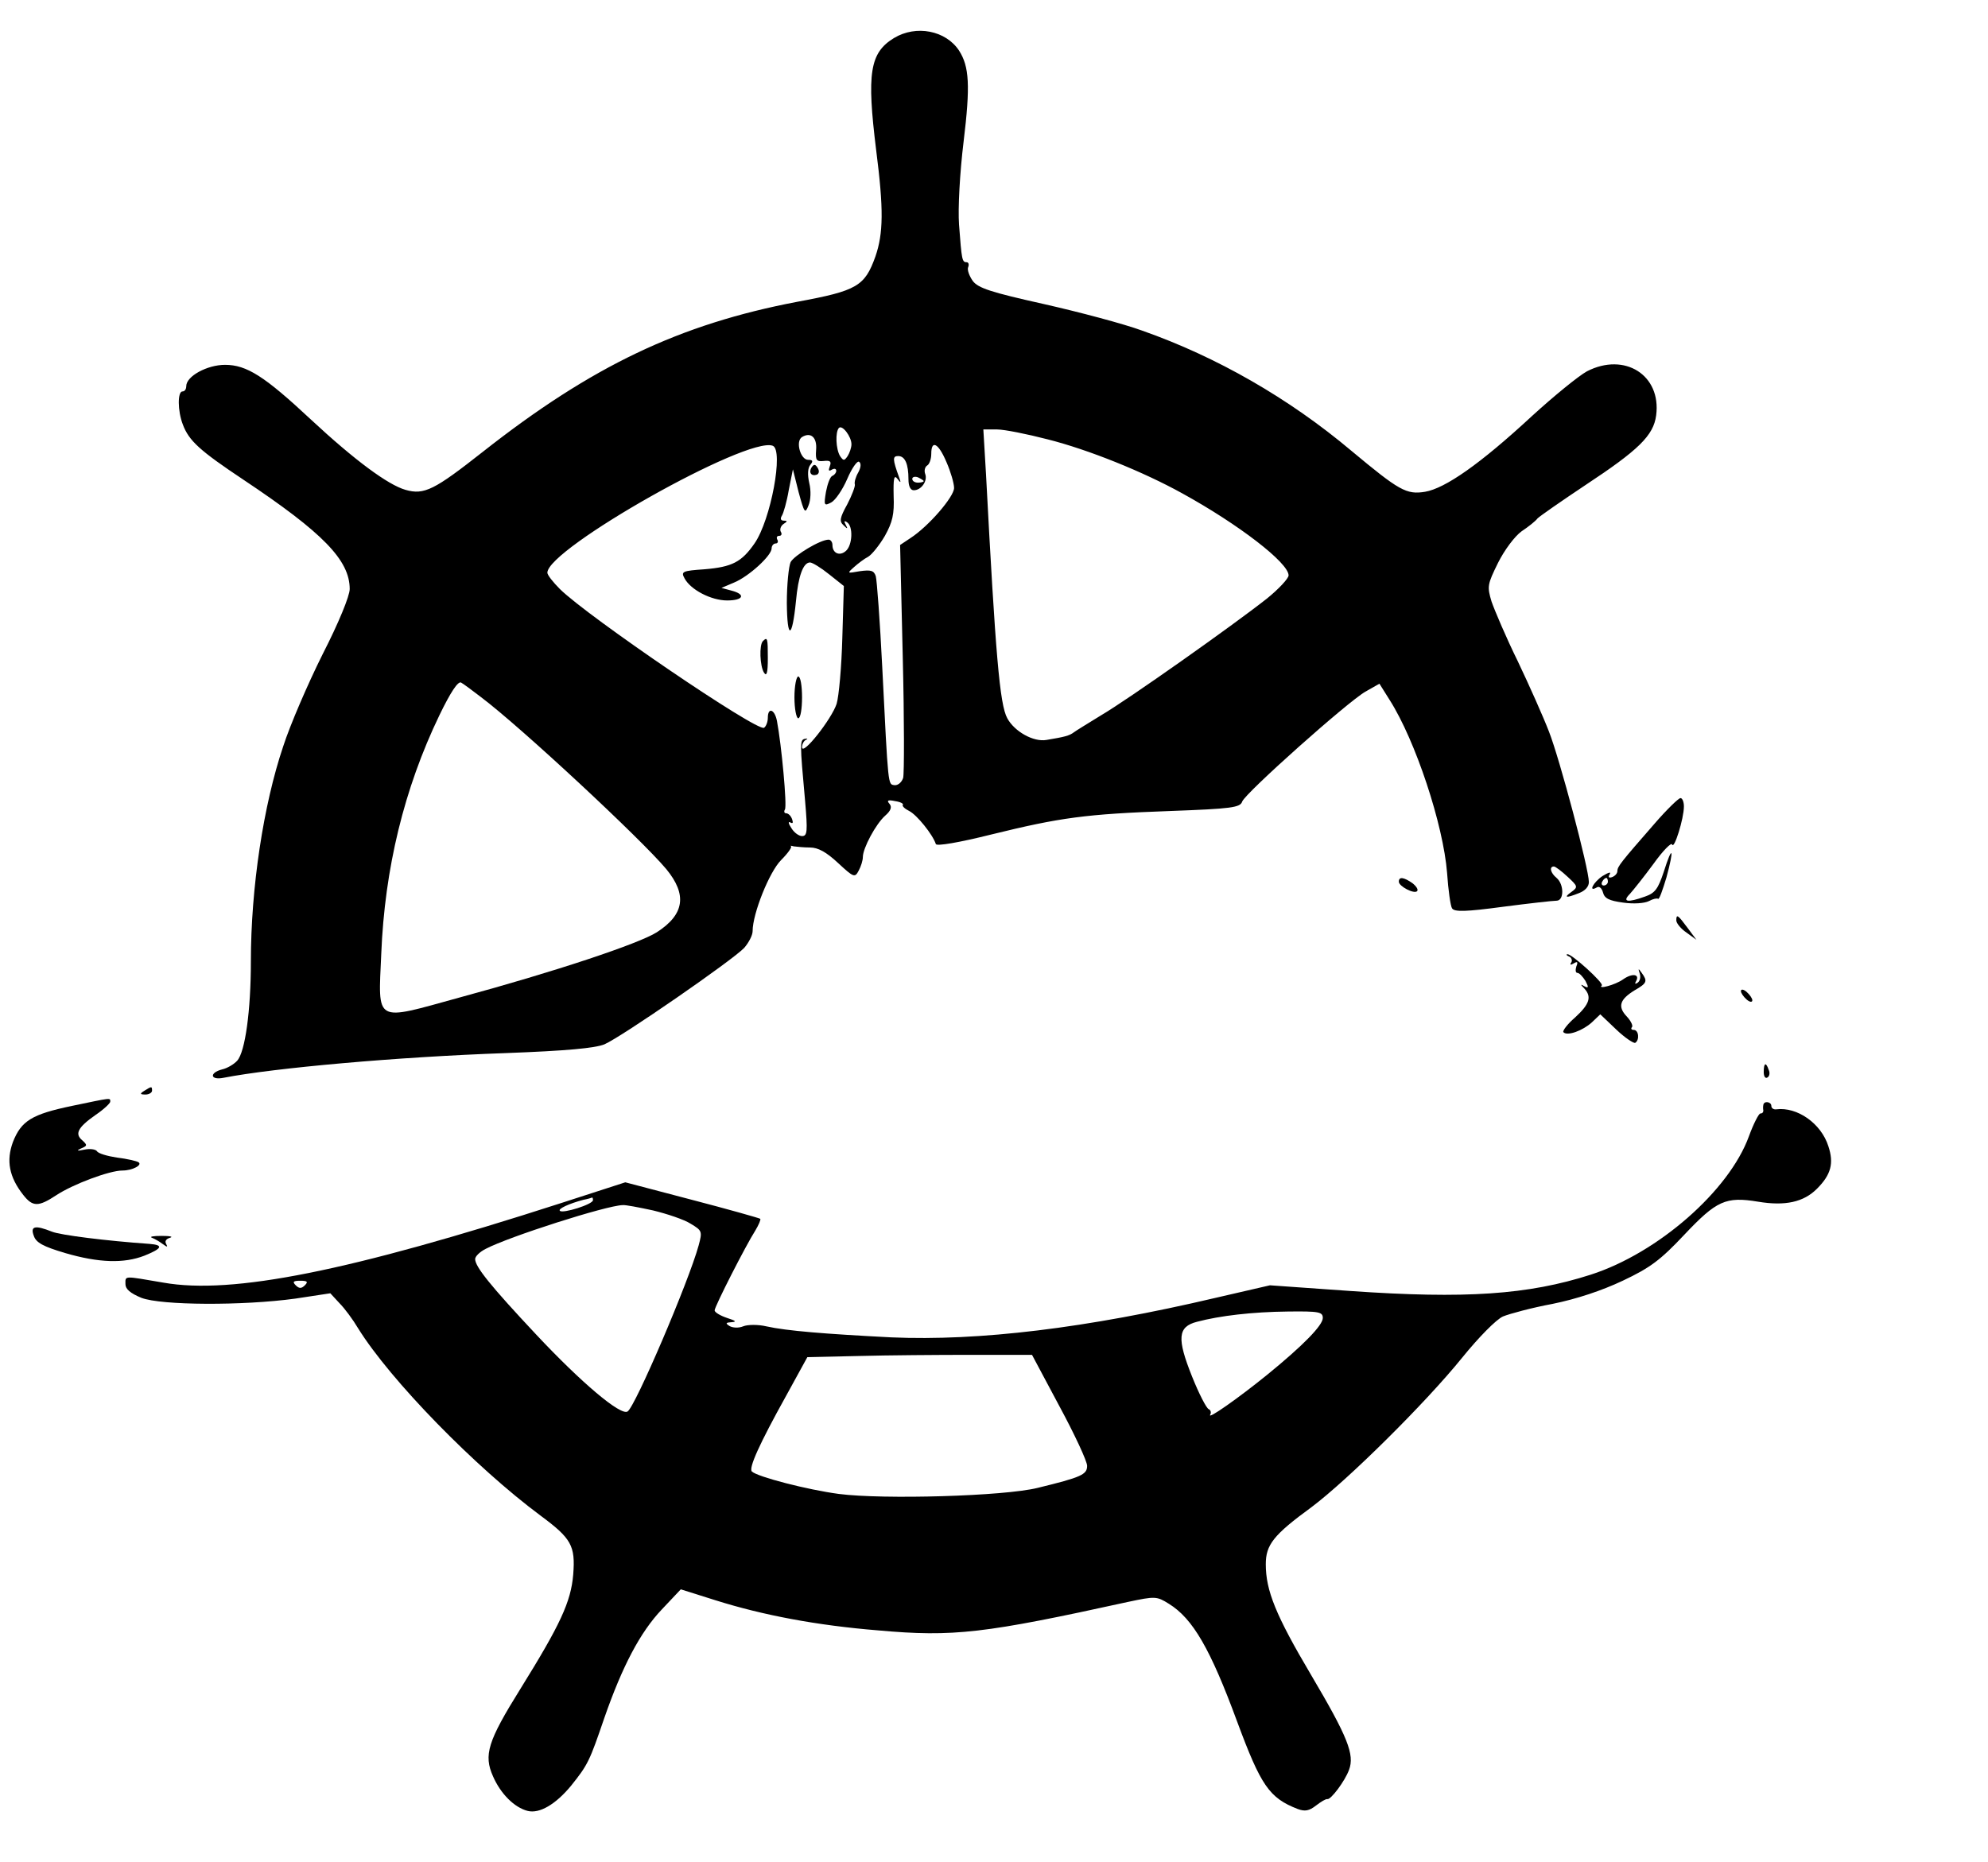 <?xml version="1.0" standalone="no"?>
<!DOCTYPE svg PUBLIC "-//W3C//DTD SVG 20010904//EN"
 "http://www.w3.org/TR/2001/REC-SVG-20010904/DTD/svg10.dtd">
<svg version="1.0" xmlns="http://www.w3.org/2000/svg"
 width="523pt" height="490pt" viewBox="0 0 523 490"
 preserveAspectRatio="xMidYMid meet">

<g transform="translate(0,490) scale(0.1,-0.1)"
fill="#000000" stroke="none">
<path d="M2352 4800 c-64 -39 -72 -93 -47 -295 20 -156 19 -219 -2 -280 -28
-78 -48 -90 -205 -119 -310 -59 -541 -169 -828 -395 -127 -100 -154 -114 -203
-100 -46 13 -134 78 -249 185 -122 114 -169 144 -226 144 -47 0 -102 -30 -102
-56 0 -8 -4 -14 -10 -14 -13 0 -13 -51 1 -87 16 -43 45 -69 159 -145 210 -140
280 -212 280 -288 0 -18 -29 -89 -71 -171 -39 -78 -86 -187 -104 -243 -52
-154 -85 -372 -85 -566 0 -129 -15 -238 -36 -261 -8 -9 -26 -20 -40 -23 -34
-9 -31 -29 4 -22 133 26 458 55 742 65 161 6 235 13 260 23 46 20 338 222 368
254 12 14 22 33 22 44 0 46 44 156 75 187 18 18 29 34 26 36 -3 2 0 2 7 0 8
-1 27 -3 43 -3 21 0 43 -12 74 -41 41 -38 44 -39 54 -20 6 11 11 27 11 36 0
23 34 87 59 109 15 13 18 23 11 31 -8 9 -4 11 15 7 14 -2 23 -7 20 -10 -2 -3
5 -10 17 -16 20 -10 62 -62 70 -87 2 -6 61 4 145 25 183 45 249 54 471 62 162
6 185 9 190 25 9 23 277 262 324 289 l37 21 27 -43 c68 -107 141 -328 151
-455 3 -45 9 -87 13 -93 6 -10 37 -9 134 4 69 9 132 16 141 16 20 0 20 43 0
60 -16 13 -20 30 -7 30 4 0 20 -12 36 -27 27 -25 28 -27 10 -40 -21 -15 -15
-17 20 -3 16 6 26 17 26 29 0 35 -77 325 -105 396 -15 39 -52 122 -82 185 -31
63 -61 134 -69 157 -12 40 -11 45 17 102 17 34 44 70 62 83 18 12 37 27 42 34
6 6 62 45 125 87 141 93 180 131 187 184 14 106 -83 167 -182 116 -22 -12 -87
-65 -145 -118 -136 -126 -228 -190 -281 -199 -49 -8 -68 3 -194 108 -164 138
-354 247 -550 316 -49 18 -166 49 -259 70 -139 31 -173 42 -187 61 -9 13 -15
29 -12 36 3 7 1 13 -4 13 -12 0 -13 6 -20 99 -3 43 2 136 12 218 18 148 15
198 -12 240 -35 53 -113 68 -171 33z m-112 -1069 c0 -9 -5 -23 -10 -31 -9 -13
-11 -13 -20 0 -11 18 -13 63 -3 74 9 9 33 -23 33 -43z m516 13 c107 -27 251
-85 354 -142 149 -82 280 -183 280 -216 0 -8 -26 -36 -57 -61 -90 -71 -366
-266 -436 -307 -34 -21 -67 -41 -72 -45 -12 -9 -24 -12 -72 -20 -34 -6 -84 22
-103 57 -20 36 -31 168 -56 642 l-7 118 36 0 c19 0 79 -12 133 -26z m-609 -28
c-2 -27 1 -31 20 -29 17 2 21 -1 16 -14 -4 -11 -3 -14 5 -9 7 4 12 3 12 -3 0
-5 -5 -11 -10 -13 -6 -2 -13 -21 -17 -42 -6 -36 -5 -38 14 -28 11 6 30 34 42
62 12 28 26 48 31 45 6 -4 5 -15 -2 -28 -7 -12 -11 -26 -9 -32 1 -5 -8 -29
-20 -52 -20 -36 -21 -45 -10 -55 11 -11 12 -10 6 1 -5 9 -4 12 3 7 17 -10 15
-61 -3 -76 -16 -14 -35 -6 -35 16 0 8 -5 14 -10 14 -22 0 -90 -41 -100 -59 -5
-11 -10 -59 -10 -108 1 -98 14 -95 24 5 6 66 19 102 37 102 6 0 29 -14 50 -31
l39 -31 -4 -136 c-2 -76 -9 -154 -15 -174 -13 -40 -91 -139 -91 -114 0 8 5 17
10 19 6 3 5 4 -2 3 -14 -3 -14 -9 0 -163 7 -81 6 -93 -8 -93 -8 0 -21 9 -28
21 -8 12 -9 18 -3 15 7 -4 8 -1 5 8 -3 9 -10 16 -16 16 -5 0 -6 5 -3 10 6 9
-9 170 -21 233 -6 31 -24 37 -24 8 0 -11 -5 -23 -10 -26 -18 -11 -463 292
-537 365 -18 18 -33 37 -33 43 0 63 526 360 593 334 29 -11 -5 -195 -48 -257
-34 -49 -59 -62 -132 -68 -58 -4 -62 -6 -52 -24 16 -30 70 -58 112 -58 43 0
50 16 11 26 l-26 7 33 14 c39 16 99 71 99 90 0 7 5 13 11 13 5 0 7 5 4 10 -3
6 -1 10 5 10 6 0 8 5 4 11 -3 6 0 15 7 20 11 7 11 9 1 9 -8 0 -10 5 -5 13 4 6
13 37 18 67 l11 55 15 -60 c15 -55 17 -58 26 -35 6 14 7 39 2 59 -5 22 -4 40
3 48 8 10 6 13 -6 13 -20 0 -34 49 -16 60 23 14 40 -1 37 -34z m343 -32 c11
-25 20 -56 20 -68 0 -23 -67 -101 -115 -132 l-27 -18 7 -296 c4 -163 4 -306 1
-317 -4 -12 -14 -20 -23 -19 -17 3 -16 -9 -32 311 -6 121 -14 228 -17 239 -5
15 -13 17 -42 13 -34 -6 -34 -6 -15 11 10 9 27 22 37 27 10 6 30 31 44 55 20
36 25 57 23 105 -1 46 1 57 10 45 9 -12 10 -11 4 5 -17 47 -17 55 -2 55 18 0
27 -21 27 -61 0 -18 5 -29 14 -29 20 0 37 25 30 43 -3 8 -1 18 5 22 6 3 11 17
11 31 0 38 19 28 40 -22z m-60 -50 c0 -2 -7 -4 -15 -4 -8 0 -15 4 -15 10 0 5
7 7 15 4 8 -4 15 -8 15 -10z m-1165 -568 c104 -78 422 -374 488 -453 55 -67
48 -119 -25 -166 -47 -30 -269 -104 -520 -172 -225 -62 -213 -69 -205 115 9
224 60 435 153 628 30 62 49 90 57 86 7 -4 30 -21 52 -38z"/>
<path d="M2135 3670 c-8 -13 -1 -24 14 -19 6 3 7 10 2 18 -6 10 -10 10 -16 1z"/>
<path d="M2007 3213 c-10 -10 -8 -66 3 -83 7 -11 10 0 10 38 0 53 -1 57 -13
45z"/>
<path d="M2090 3065 c0 -30 5 -55 10 -55 6 0 10 25 10 55 0 30 -4 55 -10 55
-5 0 -10 -25 -10 -55z"/>
<path d="M4353 2733 c-89 -102 -98 -113 -98 -125 0 -6 -6 -13 -14 -16 -9 -3
-11 0 -6 8 4 7 -4 4 -19 -5 -24 -16 -39 -44 -15 -30 6 4 13 -2 16 -13 4 -16
16 -22 53 -27 28 -4 56 -2 68 4 11 6 21 8 24 6 3 -3 12 23 22 56 21 77 16 88
-7 15 -15 -45 -23 -56 -49 -65 -47 -17 -61 -14 -40 7 9 10 37 45 62 79 25 35
47 57 49 51 5 -15 31 68 31 100 0 12 -4 22 -9 22 -5 0 -36 -30 -68 -67z m-123
-153 c0 -5 -5 -10 -11 -10 -5 0 -7 5 -4 10 3 6 8 10 11 10 2 0 4 -4 4 -10z"/>
<path d="M3680 2580 c0 -12 40 -33 48 -25 4 4 -2 13 -12 21 -23 16 -36 18 -36
4z"/>
<path d="M4410 2478 c0 -7 12 -22 27 -32 l26 -19 -23 31 c-26 35 -30 38 -30
20z"/>
<path d="M4128 2383 c6 -2 9 -10 6 -15 -5 -7 -2 -8 6 -3 10 6 12 4 7 -8 -3
-10 -2 -17 3 -17 5 0 14 -10 21 -21 9 -17 8 -20 -3 -14 -10 6 -11 5 0 -6 20
-22 14 -41 -24 -76 -21 -18 -34 -36 -31 -39 10 -11 51 4 75 26 l22 21 42 -40
c23 -22 46 -37 50 -35 12 8 9 34 -4 34 -6 0 -8 3 -5 7 4 3 -2 16 -13 28 -25
26 -19 45 20 69 33 19 35 24 19 46 -9 13 -10 12 -5 -2 3 -10 0 -20 -6 -24 -6
-4 -8 -3 -4 4 11 19 -10 22 -34 5 -21 -15 -68 -27 -56 -16 6 6 -79 83 -90 82
-5 0 -3 -3 4 -6z"/>
<path d="M4580 2292 c0 -5 7 -15 15 -22 8 -7 15 -8 15 -2 0 5 -7 15 -15 22 -8
7 -15 8 -15 2z"/>
<path d="M4640 2079 c0 -11 4 -18 10 -14 5 3 7 12 3 20 -7 21 -13 19 -13 -6z"/>
<path d="M380 2030 c-13 -8 -12 -10 3 -10 9 0 17 5 17 10 0 12 -1 12 -20 0z"/>
<path d="M189 1990 c-105 -22 -133 -39 -155 -95 -18 -49 -10 -92 27 -139 25
-32 40 -32 87 -1 44 29 140 65 174 65 27 0 54 15 42 22 -5 3 -30 9 -56 12 -26
4 -50 11 -53 17 -4 5 -18 7 -33 4 -19 -4 -22 -3 -9 3 17 7 17 9 4 21 -21 17
-13 34 34 67 21 14 39 31 39 35 0 11 5 11 -101 -11z"/>
<path d="M4639 1993 c-1 -5 -1 -11 0 -15 0 -5 -3 -8 -8 -8 -4 0 -18 -27 -30
-60 -52 -143 -239 -307 -416 -364 -165 -53 -330 -64 -632 -43 l-212 15 -143
-33 c-340 -80 -623 -114 -853 -104 -175 9 -275 17 -329 29 -21 5 -49 5 -61 0
-12 -5 -28 -4 -36 1 -11 7 -10 9 6 10 14 1 10 4 -12 11 -18 6 -33 15 -33 20 0
10 82 171 107 210 9 15 15 29 13 31 -3 2 -84 25 -180 50 l-175 46 -170 -55
c-555 -179 -864 -241 -1045 -209 -106 18 -100 19 -100 -4 0 -13 13 -24 42 -36
52 -20 267 -21 405 -2 l92 14 24 -26 c14 -14 36 -44 49 -66 85 -137 309 -366
480 -493 81 -60 92 -79 86 -155 -6 -72 -34 -132 -139 -301 -86 -138 -97 -174
-72 -230 20 -46 56 -82 91 -91 31 -8 74 17 115 67 44 55 48 64 87 178 47 135
94 225 151 285 l50 53 92 -29 c124 -39 266 -66 427 -79 199 -18 280 -8 658 75
71 15 75 15 107 -5 63 -39 109 -118 180 -311 62 -167 84 -200 159 -229 19 -7
30 -5 48 9 13 10 26 18 30 17 9 -2 46 47 57 77 15 40 -3 86 -100 250 -93 157
-119 222 -119 291 0 51 20 77 120 150 96 72 301 275 397 394 43 53 89 100 107
108 17 7 76 23 130 33 64 13 130 35 185 61 72 34 99 54 162 121 85 90 109 101
194 87 72 -12 120 -1 155 34 37 37 45 67 30 112 -19 60 -82 104 -137 97 -7 -1
-13 3 -13 9 0 11 -19 14 -21 3z m-3079 -251 c0 -11 -80 -36 -87 -28 -6 5 24
19 62 29 11 2 21 5 23 6 1 0 2 -3 2 -7z m158 -27 c37 -9 82 -24 99 -35 30 -18
31 -20 21 -57 -26 -95 -167 -425 -187 -437 -18 -12 -122 76 -241 203 -120 128
-160 178 -160 198 0 7 12 19 28 27 61 32 317 114 360 115 7 1 43 -6 80 -14z
m-916 -197 c-9 -9 -15 -9 -24 0 -9 9 -7 12 12 12 19 0 21 -3 12 -12z m2678
-86 c0 -19 -50 -71 -147 -150 -74 -60 -159 -120 -149 -104 3 5 1 12 -4 14 -6
2 -26 41 -44 86 -40 100 -38 131 13 144 60 16 146 26 239 27 82 1 92 -1 92
-17z m-693 -232 c40 -74 73 -145 73 -157 0 -23 -15 -30 -130 -58 -88 -22 -407
-31 -523 -16 -83 11 -214 45 -229 59 -9 9 20 73 90 199 l56 102 136 3 c74 2
207 3 295 3 l160 0 72 -135z"/>
<path d="M89 1648 c6 -18 25 -28 82 -45 89 -26 155 -28 209 -7 47 19 51 28 13
31 -114 8 -233 23 -256 32 -45 18 -58 15 -48 -11z"/>
<path d="M400 1643 c8 -3 21 -11 29 -17 11 -8 13 -8 8 1 -4 7 0 13 10 16 10 3
0 5 -22 5 -22 0 -33 -2 -25 -5z"/>
</g>
</svg>
